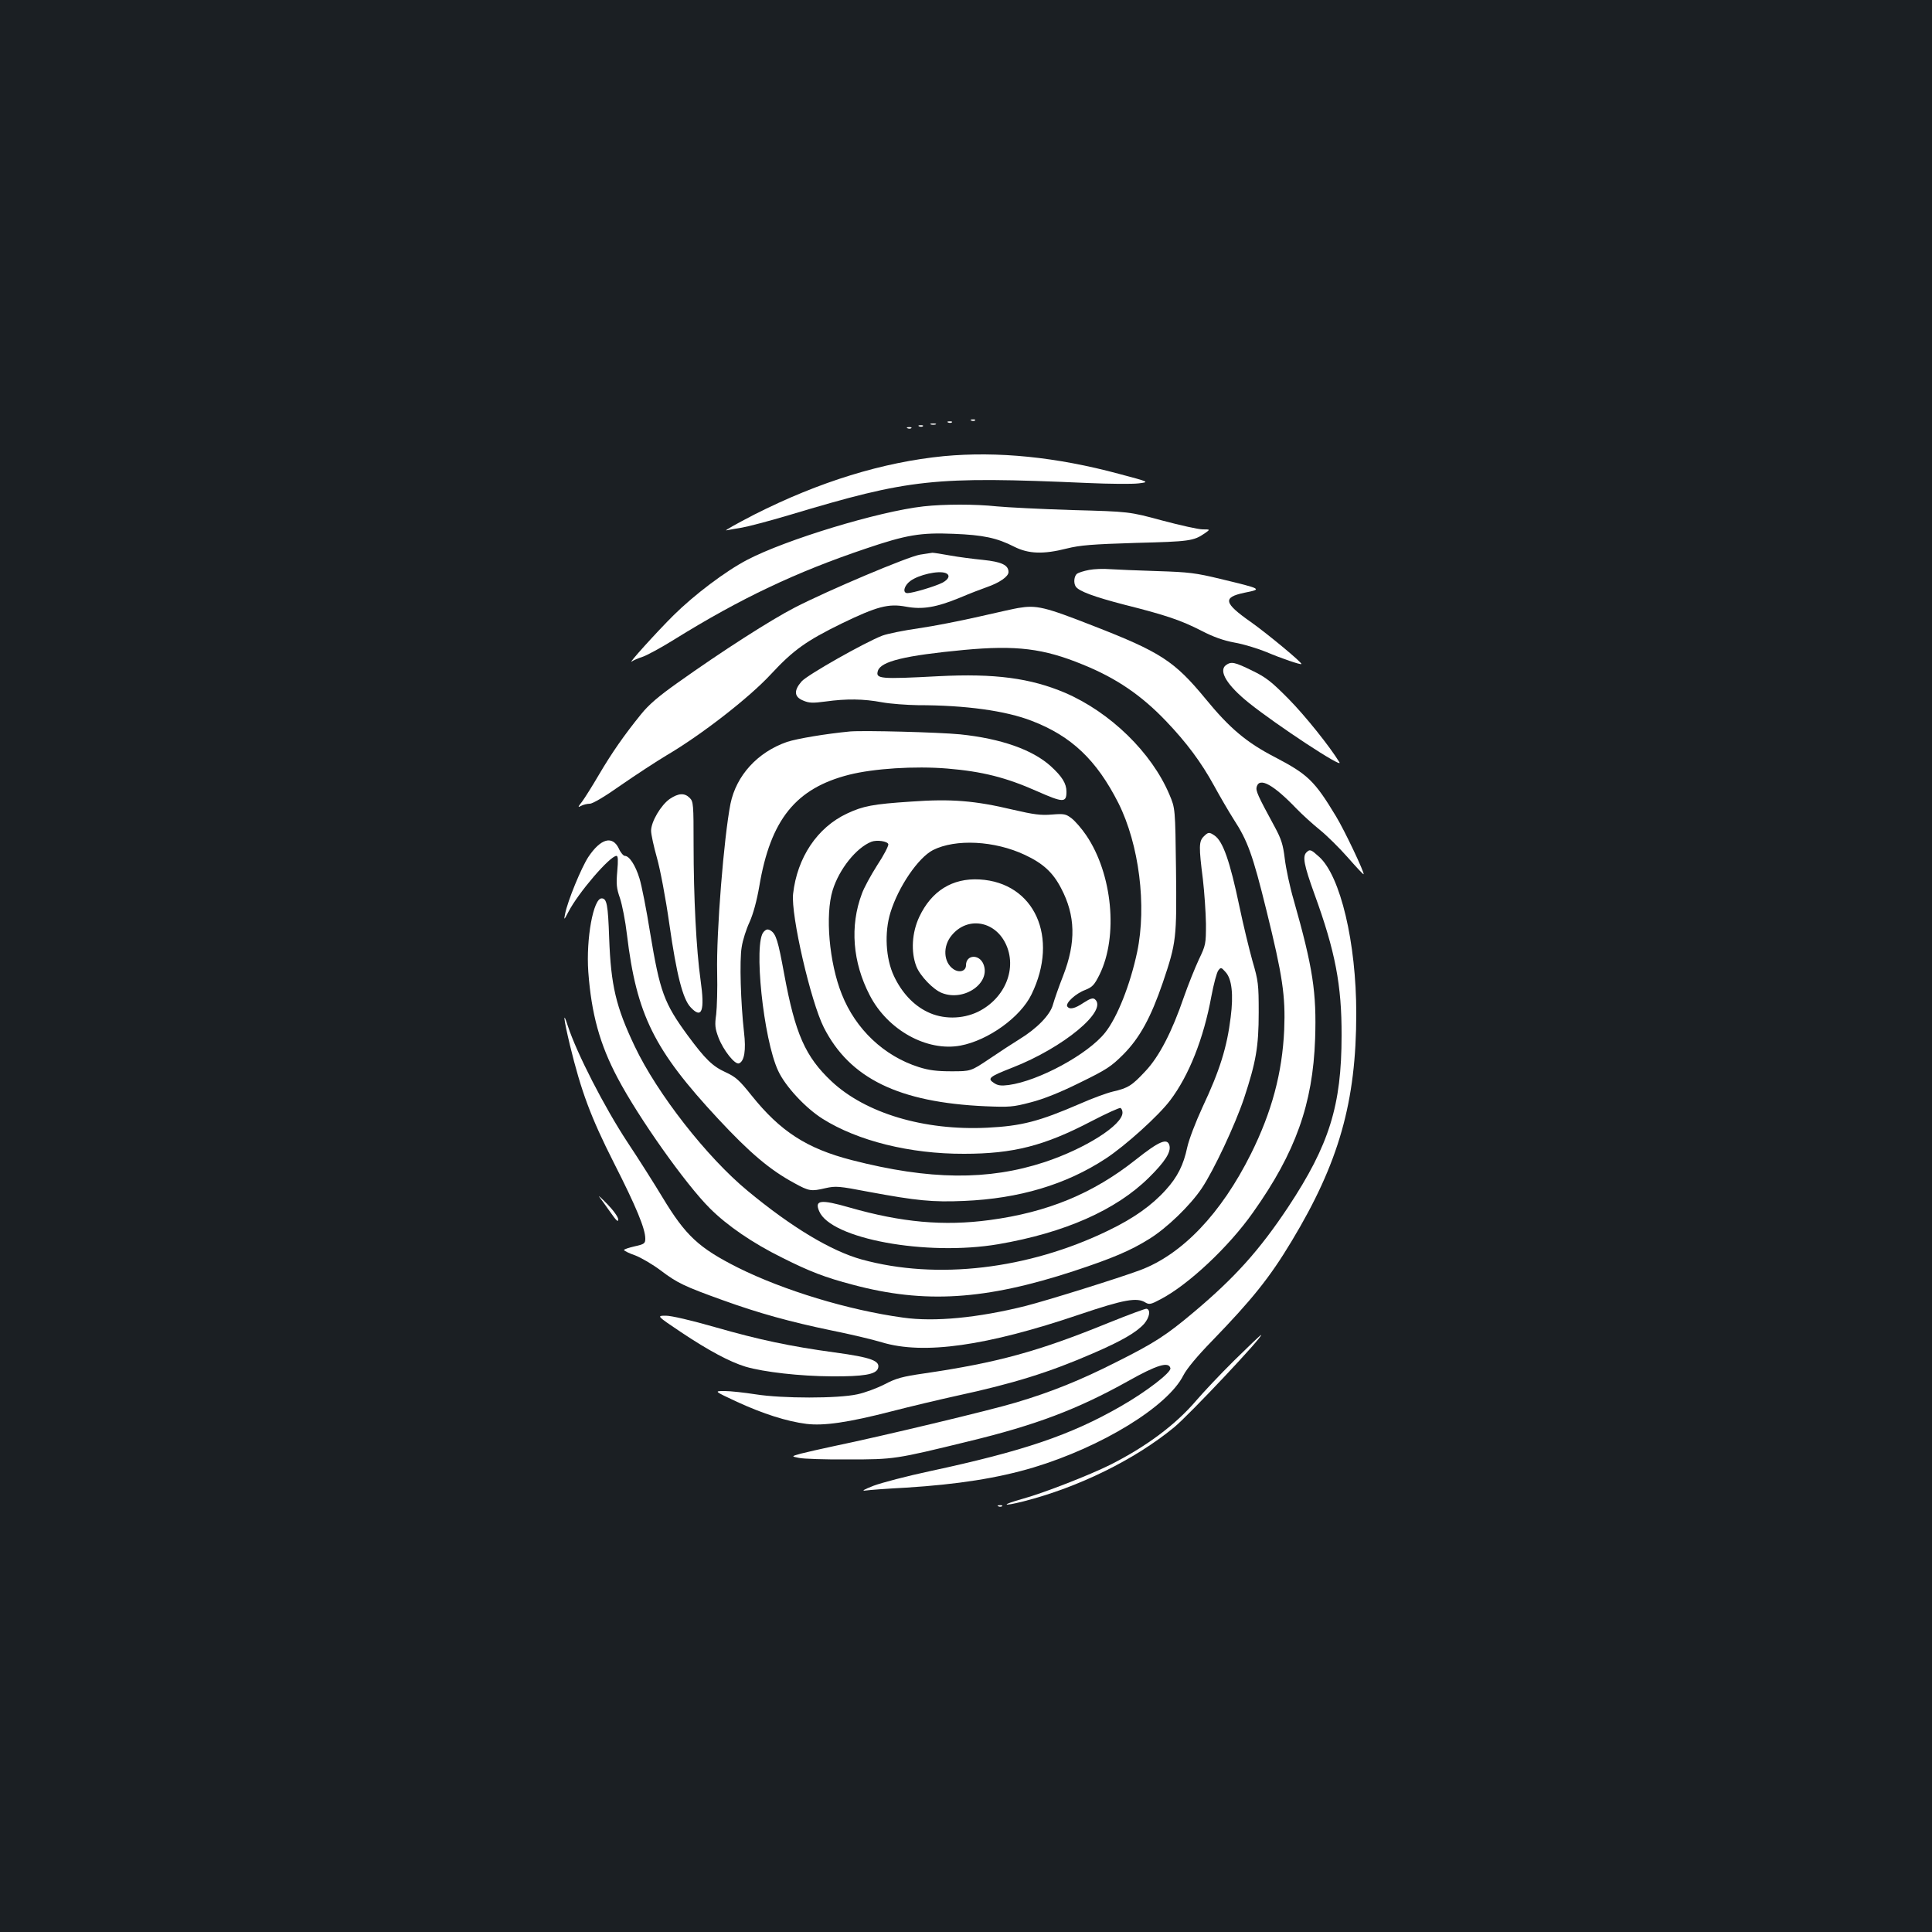 <?xml version="1.0" standalone="no"?>
<!DOCTYPE svg PUBLIC "-//W3C//DTD SVG 20010904//EN"
 "http://www.w3.org/TR/2001/REC-SVG-20010904/DTD/svg10.dtd">
<svg version="1.0" xmlns="http://www.w3.org/2000/svg"
 width="1000pt" height="1000pt" viewBox="0 0 1000 1000"
 preserveAspectRatio="xMidYMid meet">
<rect width="100%" height="100%" fill="#1b1f23"/>
<g transform="translate(0,1000) scale(0.1,-0.1)"
fill="#ffffff" stroke="none">
<path d="M5028 7823 c7 -3 16 -2 19 1 4 3 -2 6 -13 5 -11 0 -14 -3 -6 -6z"/>
<path d="M4908 7813 c7 -3 16 -2 19 1 4 3 -2 6 -13 5 -11 0 -14 -3 -6 -6z"/>
<path d="M4818 7803 c6 -2 18 -2 25 0 6 3 1 5 -13 5 -14 0 -19 -2 -12 -5z"/>
<path d="M4758 7793 c7 -3 16 -2 19 1 4 3 -2 6 -13 5 -11 0 -14 -3 -6 -6z"/>
<path d="M4698 7783 c7 -3 16 -2 19 1 4 3 -2 6 -13 5 -11 0 -14 -3 -6 -6z"/>
<path d="M4885 7639 c-315 -31 -644 -132 -980 -302 -93 -48 -159 -85 -145 -82
14 3 50 9 80 14 30 5 141 34 245 65 626 188 746 201 1545 166 113 -5 231 -6
263 -2 58 7 58 7 -100 49 -326 88 -630 118 -908 92z"/>
<path d="M4780 7379 c-233 -26 -715 -173 -913 -277 -113 -59 -275 -182 -380
-286 -86 -85 -243 -259 -217 -240 8 6 33 17 55 24 22 7 96 47 165 90 345 214
631 349 990 470 212 72 285 84 455 77 154 -6 225 -21 315 -67 74 -37 150 -40
272 -9 69 17 129 22 358 29 276 7 298 10 355 49 30 21 30 21 -10 21 -22 0
-116 21 -210 46 -170 46 -170 46 -465 54 -162 5 -338 14 -390 19 -111 12 -273
12 -380 0z"/>
<path d="M4761 7129 c-63 -11 -469 -182 -646 -273 -123 -63 -376 -225 -609
-391 -96 -68 -148 -112 -188 -162 -86 -106 -151 -199 -218 -313 -34 -58 -73
-120 -87 -139 -23 -29 -23 -32 -5 -22 11 6 32 11 45 11 15 0 79 38 161 96 75
52 182 122 237 155 180 106 426 297 539 419 117 126 183 173 369 264 180 87
240 103 330 86 86 -16 157 -4 281 47 47 20 109 44 138 54 66 23 112 55 112 78
0 36 -35 53 -132 63 -51 5 -128 15 -172 23 -43 8 -83 14 -90 14 -6 -1 -35 -5
-65 -10z m133 -95 c26 -10 18 -32 -16 -50 -37 -19 -154 -54 -181 -54 -27 0
-18 39 15 63 43 32 145 55 182 41z"/>
<path d="M5637 7050 c-27 -5 -55 -14 -63 -20 -15 -13 -18 -48 -6 -66 16 -24
94 -53 252 -94 215 -54 294 -81 399 -135 60 -31 112 -50 171 -61 47 -8 121
-31 165 -49 75 -32 177 -67 181 -62 6 6 -175 156 -261 217 -141 99 -148 128
-34 152 94 19 94 19 -126 72 -124 30 -161 35 -325 40 -102 3 -212 8 -245 10
-33 3 -82 1 -108 -4z"/>
<path d="M5270 6853 c-14 -2 -104 -22 -200 -44 -96 -22 -238 -50 -315 -61 -77
-11 -161 -28 -188 -38 -91 -35 -388 -203 -418 -237 -41 -47 -39 -80 8 -99 30
-13 49 -14 116 -5 108 15 196 14 292 -4 44 -8 128 -14 186 -15 248 0 455 -29
589 -81 206 -79 336 -203 449 -426 107 -214 147 -531 97 -770 -36 -170 -103
-339 -166 -418 -89 -112 -344 -250 -499 -271 -39 -5 -57 -3 -77 11 -35 23 -24
32 96 79 264 103 497 296 427 354 -10 8 -24 4 -58 -18 -46 -31 -73 -37 -85
-19 -10 17 44 67 93 85 37 15 47 25 74 79 98 199 67 522 -69 722 -23 34 -57
73 -75 87 -30 23 -39 25 -102 20 -57 -5 -94 0 -202 25 -197 47 -320 57 -527
42 -199 -13 -249 -23 -332 -62 -154 -72 -258 -228 -279 -416 -12 -109 91 -556
159 -691 134 -264 388 -388 837 -408 123 -5 142 -4 233 20 67 17 152 51 255
102 139 68 162 83 226 147 85 86 142 191 204 372 70 207 72 229 68 585 -4 316
-4 316 -34 387 -92 218 -306 426 -540 527 -179 76 -364 101 -655 86 -304 -16
-327 -14 -314 28 16 49 139 79 446 108 270 25 411 8 615 -76 173 -70 303 -159
430 -292 107 -112 182 -213 248 -333 30 -55 76 -134 102 -175 73 -112 99 -184
170 -472 84 -340 99 -443 92 -618 -10 -223 -64 -425 -172 -642 -154 -309 -355
-520 -573 -602 -116 -43 -478 -156 -595 -186 -245 -61 -470 -83 -632 -60 -285
39 -619 141 -856 259 -202 102 -270 165 -389 362 -41 68 -123 198 -183 288
-119 181 -262 460 -308 601 -27 85 -22 38 11 -100 58 -238 107 -371 228 -610
115 -226 162 -340 162 -391 0 -25 -5 -29 -55 -40 -30 -7 -55 -15 -55 -19 0 -4
26 -17 58 -28 31 -12 91 -47 132 -78 86 -65 122 -82 319 -153 188 -68 351
-113 563 -157 95 -19 214 -47 263 -62 216 -65 541 -19 1022 144 231 78 298 90
342 62 19 -11 28 -10 78 17 144 75 354 272 479 450 220 310 309 561 321 897 8
241 -11 368 -111 720 -20 68 -40 163 -46 213 -9 74 -18 102 -52 165 -89 164
-100 188 -93 209 15 49 87 9 205 -114 30 -31 85 -81 121 -110 36 -29 101 -93
145 -143 43 -49 80 -89 82 -87 6 6 -99 228 -143 300 -111 184 -146 217 -316
306 -147 76 -234 149 -360 303 -160 194 -232 241 -579 376 -255 100 -295 109
-390 93z m-672 -1223 c1 -9 -24 -58 -58 -109 -33 -52 -69 -118 -79 -147 -63
-167 -48 -355 41 -526 93 -180 296 -292 469 -260 144 27 311 147 368 265 144
295 16 579 -269 595 -141 8 -249 -60 -312 -194 -38 -81 -44 -181 -15 -256 19
-49 88 -121 133 -138 116 -45 254 53 214 150 -22 53 -90 49 -90 -6 0 -30 -33
-41 -64 -21 -53 35 -58 120 -9 177 80 96 219 75 277 -42 63 -127 0 -285 -142
-355 -81 -39 -183 -40 -263 0 -72 35 -132 100 -172 185 -43 91 -50 226 -18
329 41 133 143 283 220 323 117 59 319 49 476 -25 94 -44 145 -91 187 -172 75
-142 78 -280 11 -453 -23 -58 -46 -125 -53 -150 -14 -53 -83 -124 -175 -180
-31 -19 -100 -64 -153 -100 -97 -65 -97 -65 -197 -65 -75 0 -117 5 -170 22
-179 57 -326 195 -398 377 -65 162 -87 410 -47 539 34 109 122 219 200 250 28
11 85 3 88 -13z"/>
<path d="M6345 6557 c-39 -30 6 -104 119 -195 145 -116 490 -343 469 -308 -49
81 -179 243 -263 328 -90 91 -117 112 -189 147 -92 45 -108 48 -136 28z"/>
<path d="M4400 6214 c-126 -12 -274 -37 -326 -54 -153 -53 -263 -174 -293
-320 -34 -172 -74 -667 -69 -875 2 -82 -1 -179 -5 -215 -8 -55 -6 -73 12 -121
25 -65 85 -141 106 -133 28 11 37 69 26 161 -17 150 -24 373 -12 441 5 35 24
94 41 130 19 43 37 109 50 184 58 346 189 508 465 578 127 32 339 46 508 32
181 -15 304 -46 464 -117 136 -60 153 -61 153 -3 0 43 -23 79 -81 132 -95 86
-258 143 -469 165 -114 11 -497 21 -570 15z"/>
<path d="M3467 5865 c-46 -32 -97 -118 -97 -165 0 -19 14 -82 30 -139 17 -60
45 -206 65 -347 37 -259 69 -384 109 -427 59 -64 75 -21 52 141 -22 156 -36
428 -36 700 0 209 -1 223 -20 242 -27 27 -58 25 -103 -5z"/>
<path d="M6230 5670 c-25 -25 -25 -55 -4 -220 8 -69 15 -173 16 -232 0 -104
-1 -110 -37 -185 -20 -43 -55 -130 -77 -193 -62 -181 -128 -309 -200 -385 -69
-74 -89 -87 -168 -105 -30 -7 -107 -35 -170 -63 -213 -92 -302 -115 -480 -124
-327 -16 -630 75 -806 240 -136 128 -188 246 -245 555 -32 174 -42 208 -71
226 -14 8 -22 7 -35 -7 -54 -54 -2 -557 75 -720 37 -80 141 -192 230 -248 181
-114 452 -182 732 -181 254 0 415 41 658 168 79 41 147 72 152 69 6 -4 10 -14
10 -24 0 -64 -192 -186 -403 -256 -292 -96 -596 -93 -997 10 -234 60 -371 149
-520 335 -63 79 -82 96 -134 120 -68 31 -105 67 -196 190 -123 168 -144 225
-195 532 -19 120 -44 246 -55 281 -21 69 -53 117 -76 117 -7 0 -22 17 -31 38
-33 69 -94 52 -158 -44 -36 -55 -107 -227 -120 -294 -7 -34 -6 -34 17 10 51
99 215 290 249 290 8 0 9 -22 4 -79 -6 -67 -4 -89 14 -140 11 -33 28 -118 36
-188 50 -416 140 -597 472 -954 163 -175 267 -264 395 -333 76 -42 87 -43 160
-26 54 12 69 11 225 -19 248 -46 330 -54 493 -47 284 12 527 84 733 219 102
67 274 222 334 302 97 128 173 320 213 538 12 64 28 124 36 134 13 17 15 17
38 -9 32 -35 41 -116 26 -233 -19 -155 -56 -275 -146 -466 -36 -78 -70 -167
-79 -208 -19 -90 -50 -153 -111 -220 -72 -80 -166 -147 -299 -211 -413 -200
-886 -256 -1275 -149 -158 44 -362 166 -590 355 -211 174 -469 504 -585 749
-97 204 -123 314 -132 560 -6 173 -12 205 -39 205 -43 0 -81 -209 -69 -380 16
-217 59 -375 152 -550 108 -205 352 -550 478 -675 88 -88 220 -179 372 -254
143 -72 223 -103 368 -141 371 -99 685 -79 1143 71 200 66 294 106 390 166 91
56 212 173 272 262 63 94 173 329 219 466 62 188 76 267 76 445 0 144 -2 163
-32 265 -17 61 -48 188 -68 284 -49 234 -85 336 -128 366 -28 19 -33 19 -57
-5z"/>
<path d="M6762 5588 c-21 -21 -13 -65 42 -217 107 -294 141 -470 140 -731 0
-362 -64 -566 -276 -887 -149 -224 -276 -366 -493 -548 -138 -116 -201 -157
-395 -254 -187 -95 -339 -156 -520 -210 -132 -40 -701 -176 -943 -226 -67 -14
-144 -32 -172 -39 -50 -14 -50 -14 -10 -22 22 -5 137 -9 255 -8 239 0 244 1
625 94 347 84 563 166 823 311 151 85 212 103 220 67 4 -22 -124 -121 -257
-197 -261 -150 -505 -232 -989 -336 -117 -25 -247 -59 -290 -75 -51 -20 -65
-28 -42 -25 19 3 114 10 210 15 269 17 473 49 658 104 355 107 696 316 777
477 18 35 71 99 149 179 207 214 298 327 411 515 245 406 335 722 335 1180 0
366 -82 711 -192 810 -42 38 -48 41 -66 23z"/>
<path d="M5878 3997 c-221 -175 -456 -272 -756 -312 -238 -32 -456 -12 -725
65 -149 43 -182 39 -157 -19 59 -143 555 -234 927 -171 343 59 609 176 780
345 83 82 115 132 106 166 -11 41 -54 22 -175 -74z"/>
<path d="M3102 3805 c9 -11 34 -47 57 -79 30 -43 41 -54 41 -38 0 12 -24 46
-56 79 -31 32 -50 49 -42 38z"/>
<path d="M5740 3154 c-368 -150 -577 -207 -958 -263 -111 -16 -144 -25 -203
-56 -39 -20 -103 -44 -142 -52 -100 -22 -387 -22 -526 0 -58 9 -130 17 -160
17 -56 0 -56 0 64 -56 135 -62 257 -101 359 -114 90 -11 216 7 441 65 93 24
244 60 335 80 296 64 479 121 707 220 150 65 224 108 265 153 28 33 35 72 13
78 -5 2 -93 -31 -195 -72z"/>
<path d="M3526 3104 c141 -94 251 -153 333 -178 96 -28 281 -49 446 -50 165
-1 227 10 239 40 15 40 -33 58 -225 84 -227 31 -389 65 -619 131 -122 35 -225
59 -253 59 -49 0 -49 0 79 -86z"/>
<path d="M6388 2958 c-74 -73 -162 -167 -197 -208 -107 -125 -258 -238 -447
-333 -105 -52 -337 -143 -448 -174 -115 -32 -114 -43 2 -14 285 73 574 215
779 383 77 63 468 478 450 478 -3 0 -66 -60 -139 -132z"/>
<path d="M5168 2203 c7 -3 16 -2 19 1 4 3 -2 6 -13 5 -11 0 -14 -3 -6 -6z"/>
</g>
</svg>
